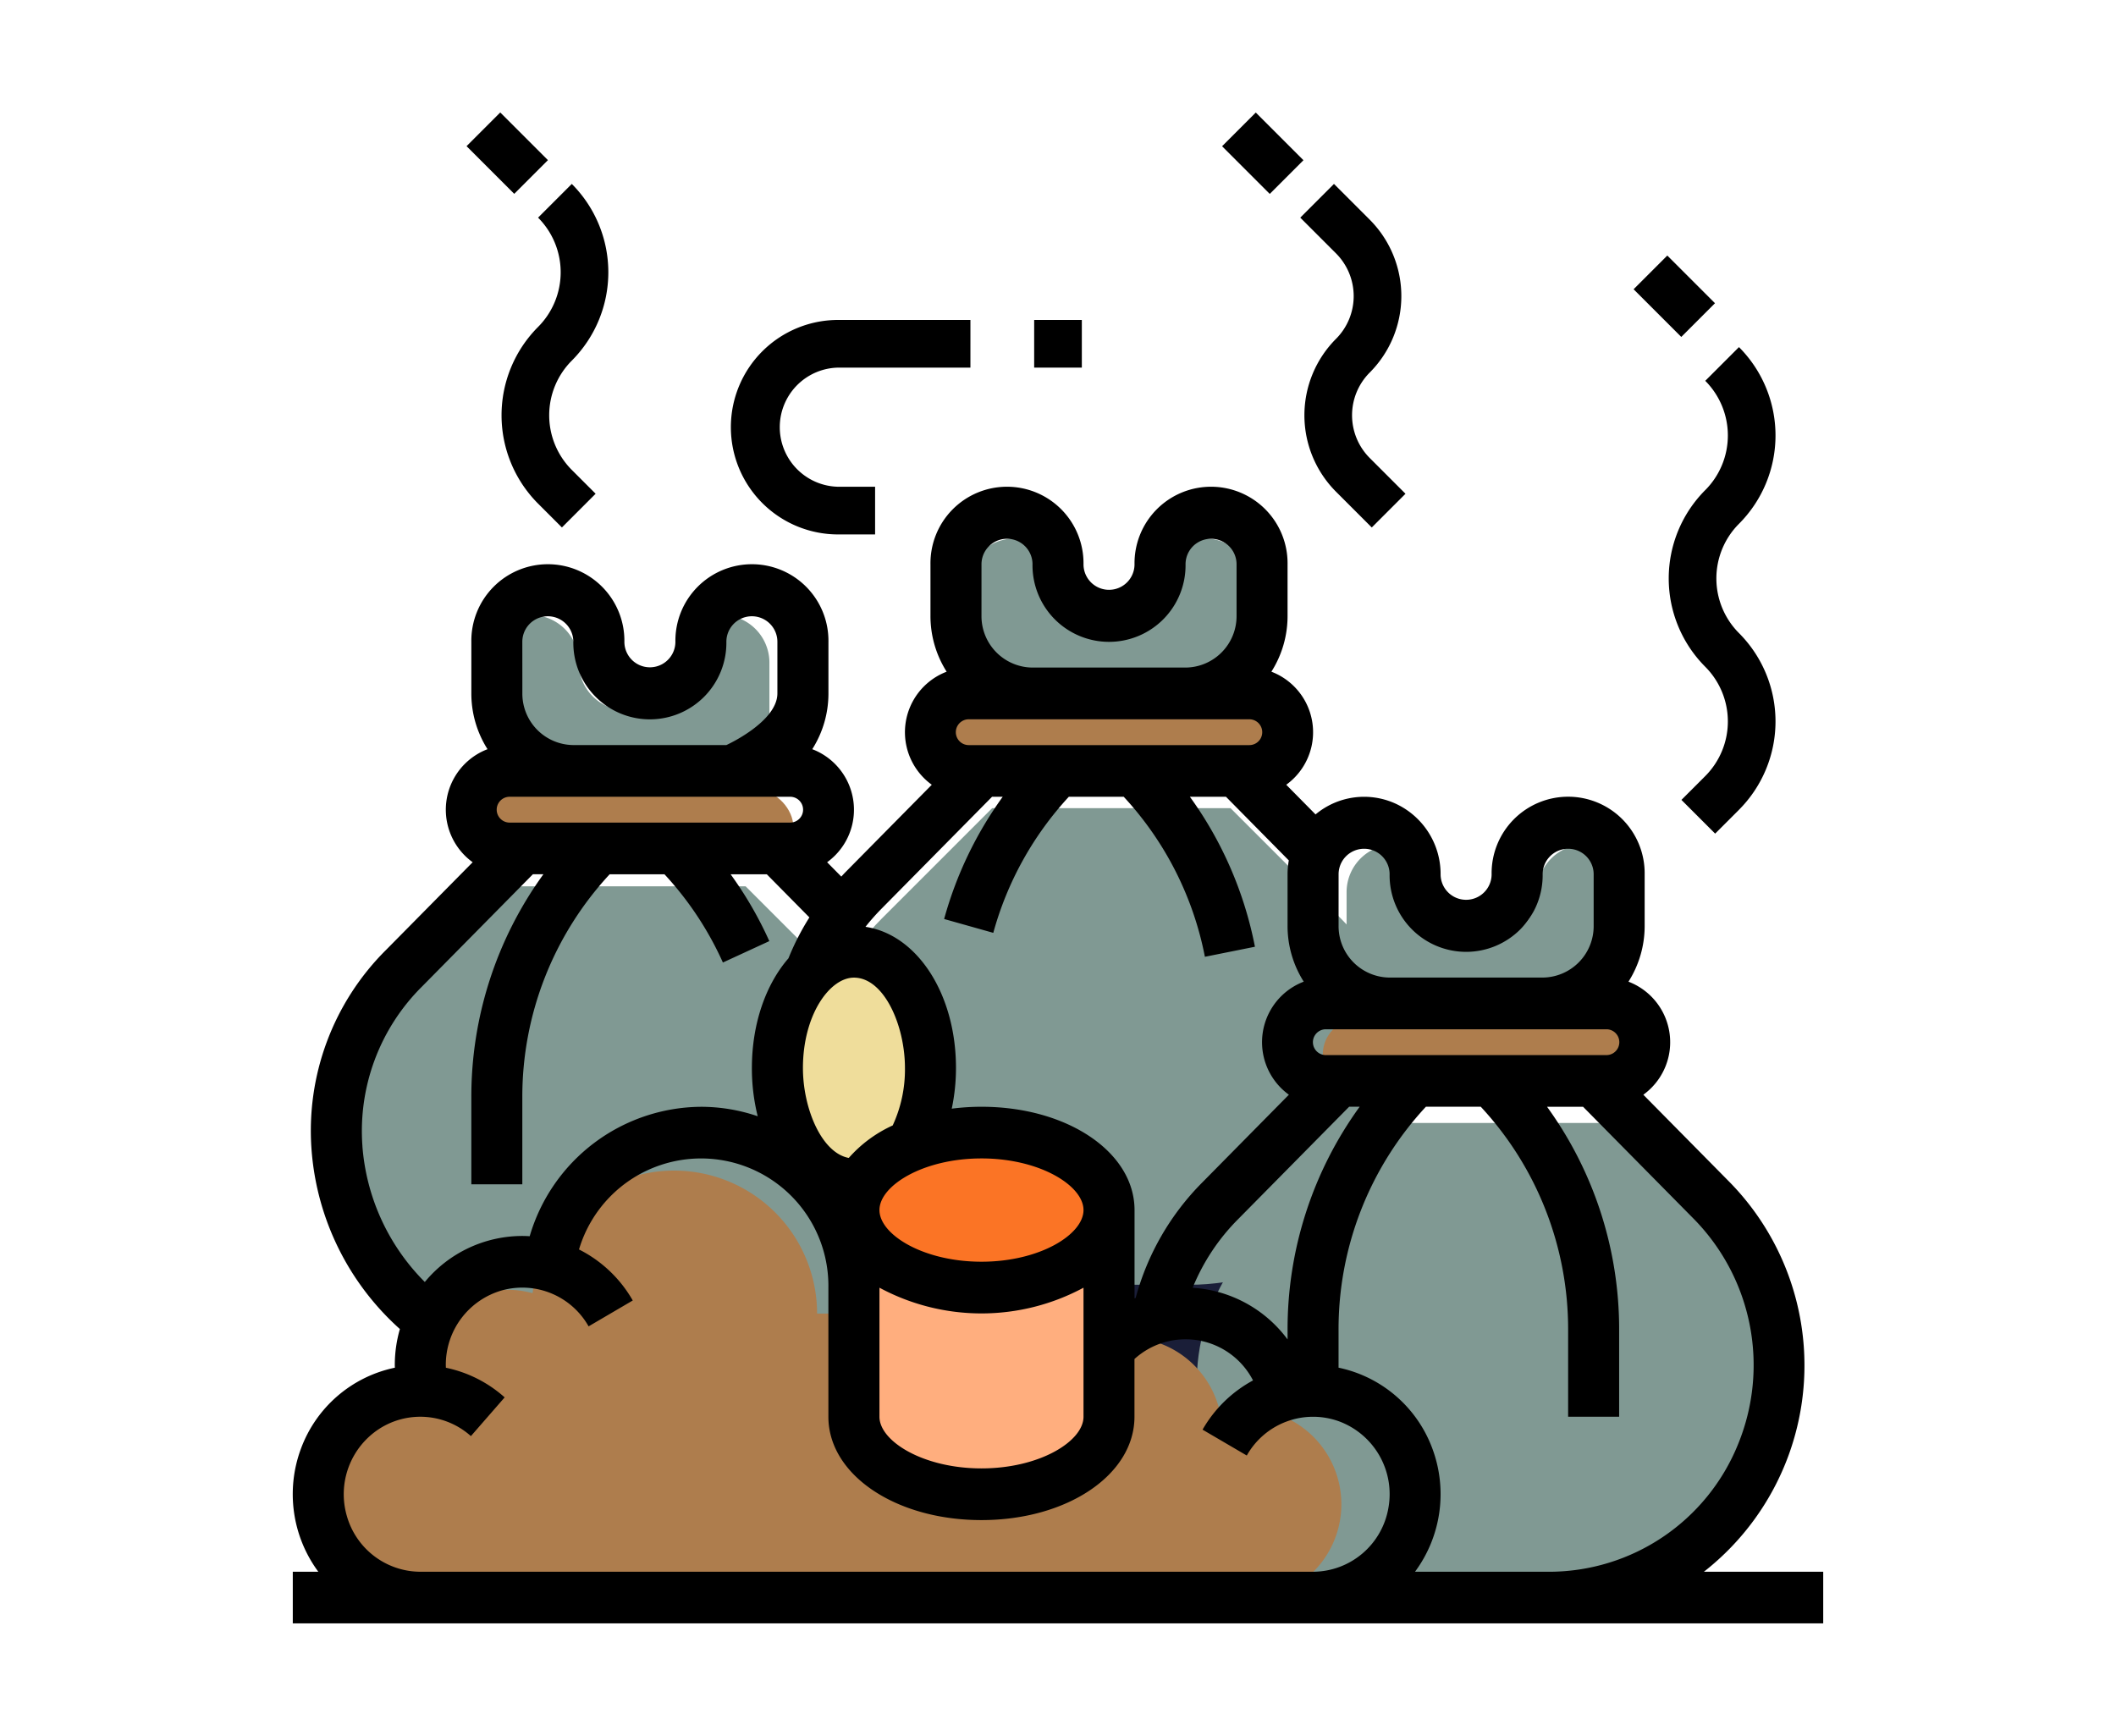 <svg xmlns="http://www.w3.org/2000/svg" xmlns:xlink="http://www.w3.org/1999/xlink" width="295" height="242" viewBox="0 0 295 242">
  <defs>
    <clipPath id="clip-path">
      <rect id="Rectangle_381199" data-name="Rectangle 381199" width="295" height="242" transform="translate(1020 7644)" fill="#fff" stroke="#707070" stroke-width="1"/>
    </clipPath>
  </defs>
  <g id="Mask_Group_463" data-name="Mask Group 463" transform="translate(-1020 -7644)" clip-path="url(#clip-path)">
    <g id="Fill_out_line" data-name="Fill out line" transform="translate(1044.819 7641.328)">
      <path id="Path_831300" data-name="Path 831300" d="M216,372.027h43.192v24.907H216Z" transform="translate(-109.484 -194.52)" fill="#1a1e38"/>
      <path id="Path_831301" data-name="Path 831301" d="M101.647,314.629a29.3,29.3,0,0,1-20.263,7.82H59.638C33,322.449,19.657,290.242,38.5,271.4L53.9,256H87.123l3.759,3.759L102.527,271.4C115.568,284.444,113.188,303.893,101.647,314.629Z" transform="translate(-7.997 -129.77)" fill="#809993"/>
      <rect id="Rectangle_381200" data-name="Rectangle 381200" width="46.514" height="9.967" rx="4.984" transform="translate(39.257 112.861)" fill="#ae7d4d"/>
      <path id="Path_831302" data-name="Path 831302" d="M80,189.29v-6.645a6.645,6.645,0,0,1,13.29,0,6.645,6.645,0,1,0,13.29,0,6.645,6.645,0,0,1,13.29,0v6.645a9.967,9.967,0,0,1-9.967,9.967H89.967A9.967,9.967,0,0,1,80,189.29Z" transform="translate(-37.421 -87.588)" fill="#809993"/>
      <path id="Path_831303" data-name="Path 831303" d="M225.384,298.449H203.638c-26.638,0-39.982-32.207-21.143-51.045L197.9,232h33.224l5.706,5.706,9.7,9.7C265.365,266.242,252.022,298.449,225.384,298.449Z" transform="translate(-84.393 -116.665)" fill="#809993"/>
      <rect id="Rectangle_381201" data-name="Rectangle 381201" width="46.514" height="9.967" rx="4.984" transform="translate(106.678 102.244)" fill="#ae7d4d"/>
      <path id="Path_831304" data-name="Path 831304" d="M224,165.29v-6.645a6.645,6.645,0,1,1,13.29,0,6.645,6.645,0,0,0,13.29,0,6.645,6.645,0,1,1,13.29,0v6.645a9.967,9.967,0,0,1-9.967,9.967H233.967A9.967,9.967,0,0,1,224,165.29Z" transform="translate(-114.024 -74.254)" fill="#809993"/>
      <path id="Path_831305" data-name="Path 831305" d="M358.527,343.4l-15.4-15.4H309.9l-15.4,15.4c-18.837,18.837-5.5,51.046,21.144,51.046h21.743C364.023,394.449,377.365,362.24,358.527,343.4Z" transform="translate(-143.664 -168.777)" fill="#809993"/>
      <rect id="Rectangle_381202" data-name="Rectangle 381202" width="46.514" height="9.967" rx="4.984" transform="translate(159.591 144.71)" fill="#ae7d4d"/>
      <path id="Path_831306" data-name="Path 831306" d="M336,261.29v-6.645a6.645,6.645,0,1,1,13.29,0,6.645,6.645,0,0,0,13.29,0,6.645,6.645,0,1,1,13.29,0v6.645a9.967,9.967,0,0,1-9.967,9.967H345.967A9.967,9.967,0,0,1,336,261.29Z" transform="translate(-173.086 -127.59)" fill="#809993"/>
      <path id="Path_831307" data-name="Path 831307" d="M166.865,390.513a13.291,13.291,0,0,1-13.288,13.29H37.29a13.29,13.29,0,1,1,0-26.58c.141,0,.282.008.424.012a13.288,13.288,0,0,1,16.392-16.147,19.935,19.935,0,0,1,39.666,2.845h6.645v16.612h23.257a13.29,13.29,0,0,1,26.276-2.82,13.295,13.295,0,0,1,16.915,12.787Z" transform="translate(-4.678 -178.131)" fill="#ae7d4d"/>
      <path id="Path_831308" data-name="Path 831308" d="M225.224,368v26.58c0,5.5-7.438,9.967-16.612,9.967S192,400.082,192,394.58V368Z" transform="translate(-96.739 -192.165)" fill="#ffae7e"/>
      <ellipse id="Ellipse_5956" data-name="Ellipse 5956" cx="9.967" cy="14.951" rx="9.967" ry="14.951" transform="translate(84.058 138.496)" fill="#efdd9b"/>
      <ellipse id="Ellipse_5957" data-name="Ellipse 5957" cx="16.612" cy="9.967" rx="16.612" ry="9.967" transform="translate(95.261 162.897)" fill="#fb7425"/>
      <path id="Path_831309" data-name="Path 831309" d="M212.726,295.258a36.514,36.514,0,0,0,3.632-54.276l-12.073-12.226a9.033,9.033,0,0,0-2.072-15.761,14.448,14.448,0,0,0,2.256-7.771v-7.2a10.669,10.669,0,1,0-21.336,0,3.556,3.556,0,1,1-7.112,0,10.809,10.809,0,0,0-6.106-9.769,10.555,10.555,0,0,0-11.329,1.423l-4.085-4.137a9.033,9.033,0,0,0-2.072-15.761,14.449,14.449,0,0,0,2.256-7.771v-7.2a10.669,10.669,0,1,0-21.336,0,3.556,3.556,0,1,1-7.112,0,10.669,10.669,0,1,0-21.336,0v7.2a14.449,14.449,0,0,0,2.256,7.771,9.033,9.033,0,0,0-2.072,15.761L93.013,197.765c-.187.189-.362.387-.544.579l-1.976-2a9.033,9.033,0,0,0-2.072-15.761,14.449,14.449,0,0,0,2.256-7.771v-7.2a10.669,10.669,0,1,0-21.336,0,3.556,3.556,0,1,1-7.112,0,10.669,10.669,0,1,0-21.336,0v7.2a14.449,14.449,0,0,0,2.256,7.771,9.033,9.033,0,0,0-2.072,15.761L29,208.569a35.528,35.528,0,0,0-10.382,27.9,37.258,37.258,0,0,0,12.313,24.952,18.158,18.158,0,0,0-.711,5.03c0,.12.009.24.011.36a17.834,17.834,0,0,0-13.078,11.247,18.185,18.185,0,0,0,2.408,17.2H16v7.2H229.363v-7.2ZM160.02,223.23a1.8,1.8,0,0,1,0-3.6h39.117a1.8,1.8,0,0,1,0,3.6Zm-5.334,38.379v1.26a17.836,17.836,0,0,0-13.232-7.2,28.985,28.985,0,0,1,6.373-9.6l15.444-15.641h1.467a52.839,52.839,0,0,0-10.052,31.177Zm-42.673-23.974c8.141,0,14.224,3.8,14.224,7.2s-6.083,7.2-14.224,7.2-14.224-3.8-14.224-7.2S103.872,237.636,112.013,237.636Zm-12.374-4.6a18.207,18.207,0,0,0-6.128,4.532c-3.8-.708-6.39-6.923-6.39-12.536,0-7.428,3.748-12.6,7.112-12.6,4.191,0,7.112,6.643,7.112,12.6a18.571,18.571,0,0,1-1.706,8Zm-1.85,22.622a30,30,0,0,0,28.448,0v17.992c0,3.4-6.083,7.2-14.224,7.2s-14.224-3.8-14.224-7.2ZM161.8,198.021a3.556,3.556,0,1,1,7.112,0,10.669,10.669,0,1,0,21.336,0,3.556,3.556,0,1,1,7.112,0v7.2a7.166,7.166,0,0,1-7.112,7.2H168.91a7.166,7.166,0,0,1-7.112-7.2Zm-51.563-18.007a1.8,1.8,0,0,1,0-3.6h39.117a1.8,1.8,0,0,1,0,3.6Zm1.778-25.21a3.556,3.556,0,1,1,7.112,0,10.669,10.669,0,1,0,21.336,0,3.556,3.556,0,1,1,7.112,0v7.2a7.166,7.166,0,0,1-7.112,7.2H119.125a7.166,7.166,0,0,1-7.112-7.2Zm1.473,32.412h1.486a53.174,53.174,0,0,0-8.168,17.042l6.853,1.929a45.841,45.841,0,0,1,10.531-18.971h7.652a45.625,45.625,0,0,1,11.319,22.309l6.976-1.4a52.94,52.94,0,0,0-9.067-20.907H146.1l8.759,8.871a10.946,10.946,0,0,0-.174,1.933v7.2a14.448,14.448,0,0,0,2.256,7.771,9.033,9.033,0,0,0-2.072,15.761L142.8,240.981a36.146,36.146,0,0,0-9.29,16.1l-.158.067V244.839c0-8.078-9.372-14.405-21.336-14.405a32.665,32.665,0,0,0-4.148.264,27.628,27.628,0,0,0,.591-5.666c0-10.349-5.426-18.606-12.619-19.685a30.975,30.975,0,0,1,2.2-2.489Zm-67.26,3.6a1.8,1.8,0,0,1,0-3.6H85.343a1.8,1.8,0,0,1,0,3.6ZM48,165.608a3.556,3.556,0,1,1,7.112,0,10.669,10.669,0,1,0,21.336,0,3.556,3.556,0,1,1,7.112,0v7.2c0,3.976-7.112,7.2-7.112,7.2H55.117a7.166,7.166,0,0,1-7.112-7.2Zm-22.29,70.323a28.377,28.377,0,0,1,8.318-22.27l15.444-15.641h1.467A52.839,52.839,0,0,0,40.892,229.2v12.04H48V229.2a45.574,45.574,0,0,1,12.177-31.177h7.641a45.435,45.435,0,0,1,8.144,12.3l6.474-2.983a52.819,52.819,0,0,0-5.393-9.312h5.046l5.933,6.008a35.383,35.383,0,0,0-2.918,5.7c-3.133,3.605-5.1,9.076-5.1,15.3a27.6,27.6,0,0,0,.812,6.719,24.494,24.494,0,0,0-7.924-1.317,25.074,25.074,0,0,0-23.864,18.042c-.341-.02-.684-.035-1.028-.035a17.657,17.657,0,0,0-13.594,6.418,29.991,29.991,0,0,1-8.7-18.927Zm8.066,59.326a10.688,10.688,0,0,1-10.244-7.79,10.87,10.87,0,0,1,4.528-12.137,10.563,10.563,0,0,1,12.771,1.018l4.706-5.4a17.665,17.665,0,0,0-8.194-4.132c0-.123-.011-.246-.011-.37a10.784,10.784,0,0,1,7.908-10.436,10.615,10.615,0,0,1,12,5.037l6.156-3.607a17.914,17.914,0,0,0-7.494-7.113,17.754,17.754,0,0,1,34.768,5.315V273.65c0,8.078,9.372,14.405,21.336,14.405s21.336-6.328,21.336-14.405V265.6a10.584,10.584,0,0,1,16.528,2.984,17.907,17.907,0,0,0-7.035,6.864L149,279.054a10.607,10.607,0,0,1,12.888-4.756,10.824,10.824,0,0,1,6.862,12.029,10.708,10.708,0,0,1-10.507,8.931Zm138.676,0a18.186,18.186,0,0,0,2.41-17.2,17.835,17.835,0,0,0-13.068-11.25v-5.2a45.574,45.574,0,0,1,12.177-31.177h7.65A45.574,45.574,0,0,1,193.8,261.61v12.04h7.112V261.61a52.839,52.839,0,0,0-10.052-31.177h5.023l15.444,15.641a29.08,29.08,0,0,1,6.167,31.4,28.447,28.447,0,0,1-26.283,17.785Z" transform="translate(0 -73.466)"/>
      <path id="Path_831310" data-name="Path 831310" d="M91.172,62.278a17.438,17.438,0,0,0,0,24.633l3.322,3.322,4.7-4.7-3.322-3.322a10.786,10.786,0,0,1,0-15.236,17.438,17.438,0,0,0,0-24.633l-4.7,4.7A10.786,10.786,0,0,1,91.172,62.278Z" transform="translate(-40.975 -14.028)"/>
      <path id="Path_831311" data-name="Path 831311" d="M0,0H6.645V9.4H0Z" transform="translate(40.225 23.049) rotate(-45)"/>
      <path id="Path_831312" data-name="Path 831312" d="M166.951,117.9h4.984v-6.645h-4.984a8.306,8.306,0,1,1,0-16.612h18.273V88H166.951a14.951,14.951,0,1,0,0,29.9Z" transform="translate(-74.753 -40.723)"/>
      <path id="Path_831313" data-name="Path 831313" d="M248,88h6.645v6.645H248Z" transform="translate(-128.641 -40.723)"/>
      <path id="Path_831314" data-name="Path 831314" d="M335.327,52.025a8.434,8.434,0,0,1,0,11.914,15.086,15.086,0,0,0,0,21.311l4.984,4.984,4.7-4.7-4.984-4.984a8.434,8.434,0,0,1,0-11.914,15.086,15.086,0,0,0,0-21.311l-4.984-4.984-4.7,4.7Z" transform="translate(-173.887 -14.028)"/>
      <path id="Path_831315" data-name="Path 831315" d="M0,0H6.645V9.4H0Z" transform="translate(145.555 23.059) rotate(-45)"/>
      <path id="Path_831316" data-name="Path 831316" d="M449.231,110.278a17.438,17.438,0,0,0,0,24.633,10.786,10.786,0,0,1,0,15.236l-3.322,3.322,4.7,4.7,3.322-3.322a17.438,17.438,0,0,0,0-24.633,10.786,10.786,0,0,1,0-15.236,17.438,17.438,0,0,0,0-24.633l-4.7,4.7a10.786,10.786,0,0,1,0,15.236Z" transform="translate(-236.313 -39.282)"/>
      <path id="Path_831317" data-name="Path 831317" d="M0,0H6.645V9.4H0Z" transform="translate(202.928 42.997) rotate(-45)"/>
    </g>
  </g>
</svg>

